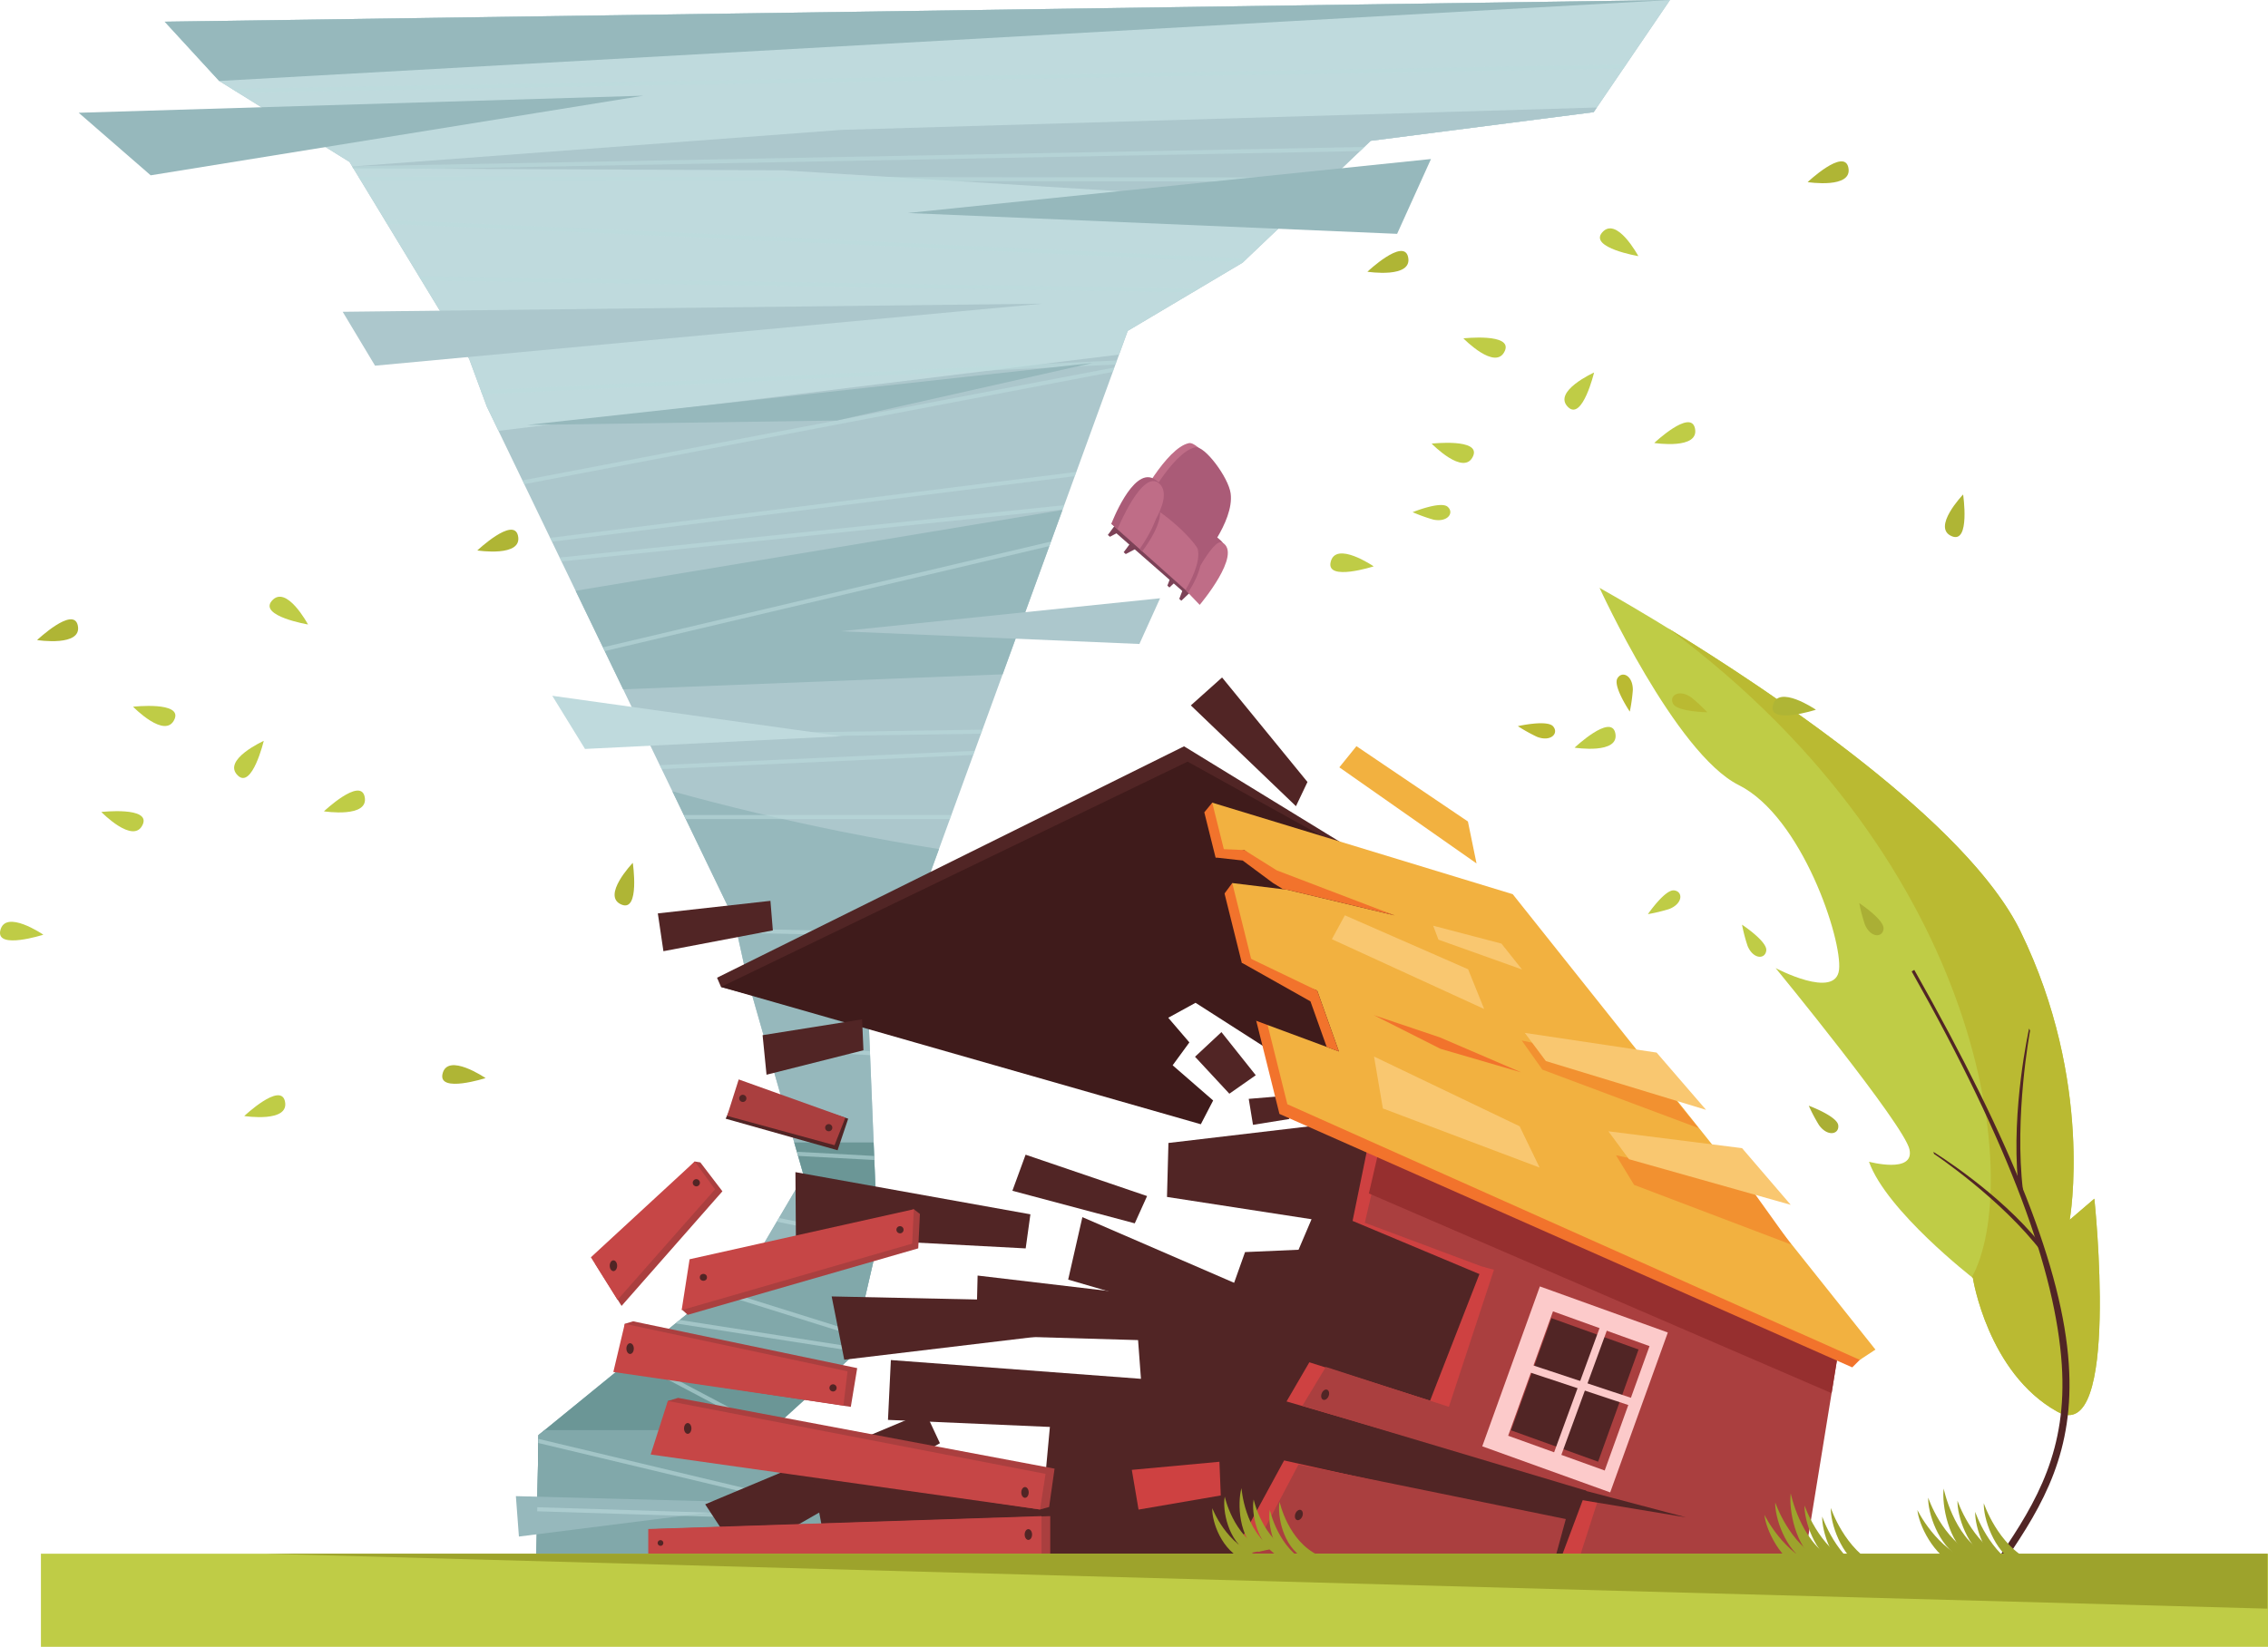 <svg xmlns="http://www.w3.org/2000/svg" width="584.763" height="424.727" viewBox="0 0 584.763 424.727">
  <g id="Grupo_880622" data-name="Grupo 880622" transform="translate(-132)">
    <g id="Grupo_880608" data-name="Grupo 880608" transform="translate(142.55 0)">
      <path id="Trazado_623379" data-name="Trazado 623379" d="M796.065,61.759l-388.1,5.6L422,82.641l33.594,20.882,30.87,50.844L491,166.635l63.733,132.174,3.195,14.5,14.786,51.7-12.575,21.354-55.823,45.531-.605,36.166,84.892-.908-24.06-36.771,20.429-18.613,6.809-29.508-2.659-65.324,12.539-19.947L656.243,147.1l29.6-17.582,33.045-31.446,57.492-7.393Z" transform="translate(-376.031 -61.759)" fill="#acc7cc"/>
      <path id="Trazado_623380" data-name="Trazado 623380" d="M464.639,163.16l97.84-3.867,15.436-42.386-125.53,20.841Z" transform="translate(-314.519 14.616)" fill="#96b8bc"/>
      <path id="Trazado_623381" data-name="Trazado 623381" d="M656.243,147.1l29.6-17.582,33.045-31.446,57.492-7.393,19.683-28.924-388.1,5.6L422,82.641l33.594,20.883,30.87,50.844L491,166.635l3.013,6.249,160.007-19.671Z" transform="translate(-376.031 -61.759)" fill="#bfdadd"/>
      <path id="Trazado_623382" data-name="Trazado 623382" d="M796.065,61.759l-388.1,5.6L422,82.641Z" transform="translate(-376.031 -61.759)" fill="#96b8bc"/>
      <path id="Trazado_623383" data-name="Trazado 623383" d="M551.982,162.232q-12.381-1.95-25.111-4.5-22.43-4.522-43.634-10.405l15.9,32.972,3.2,14.5,14.786,51.7-12.576,21.355-55.821,45.53-.606,36.167,84.891-.909-24.059-36.771,20.427-18.614,6.811-29.509-2.659-65.323,12.537-19.947Z" transform="translate(-320.435 56.749)" fill="#96b8bc"/>
      <g id="Grupo_880594" data-name="Grupo 880594" transform="translate(127.679 294.644)">
        <path id="Trazado_623384" data-name="Trazado 623384" d="M478.287,194.232l18.7,3.324-.5-12.252H476.015l2.461,8.607Z" transform="translate(-409.473 -185.303)" fill="#6b9696"/>
        <path id="Trazado_623385" data-name="Trazado 623385" d="M526.717,214.3l-46.22-8.215-31.778,25.92-.605,36.166,84.892-.908L508.945,230.5Z" transform="translate(-448.114 -156.517)" fill="#6b9696"/>
      </g>
      <path id="Trazado_623386" data-name="Trazado 623386" d="M507.061,232.5l5.7-5.19,6.81-29.508-.116-2.858-34.145,9.1-25.195,20.55Z" transform="translate(-303.819 122.696)" fill="#81a8aa"/>
      <path id="Trazado_623387" data-name="Trazado 623387" d="M450.313,216.412l-1.594,1.3-.605,36.166,84.892-.908-23.921-36.559Z" transform="translate(-320.435 152.423)" fill="#81a8aa"/>
      <path id="Trazado_623388" data-name="Trazado 623388" d="M445.926,223.551l.782,10.425,68.023-8.6Z" transform="translate(-323.465 162.311)" fill="#96b8bc"/>
      <g id="Grupo_880595" data-name="Grupo 880595" transform="translate(88.617 56.685)" opacity="0.57" style="mix-blend-mode: overlay;isolation: isolate">
        <path id="Trazado_623389" data-name="Trazado 623389" d="M436.086,92.692l198.821,3.1,1.71-1.016L435.447,91.64Z" transform="translate(-426.595 -77.061)" fill="#bcdbdd"/>
        <path id="Trazado_623390" data-name="Trazado 623390" d="M432.377,86.584c49.47,2.051,167.445,7.491,220.624,9.957l1.047-1C599.5,93.016,480.922,87.552,431.735,85.527Z" transform="translate(-431.735 -85.527)" fill="#bcdbdd"/>
        <path id="Trazado_623391" data-name="Trazado 623391" d="M447.1,131.6l151.754-28.961.415-1.14L446.631,130.626Z" transform="translate(-411.106 -63.41)" fill="#bcdbdd"/>
        <path id="Trazado_623392" data-name="Trazado 623392" d="M442.509,109.464,605.777,101.8l.387-1.062-164.035,7.7Z" transform="translate(-417.34 -64.465)" fill="#bcdbdd"/>
        <path id="Trazado_623393" data-name="Trazado 623393" d="M467.36,201.924l36.6,11.46.235-1.019-35.863-11.231Z" transform="translate(-382.397 74.58)" fill="#bcdbdd"/>
        <path id="Trazado_623394" data-name="Trazado 623394" d="M474.127,194.422l26.025,5.315-.044-1.073-25.422-5.192Z" transform="translate(-373.025 63.967)" fill="#bcdbdd"/>
        <path id="Trazado_623395" data-name="Trazado 623395" d="M448.353,218.427l74.174,17.724-.831-1.27L448.371,217.36Z" transform="translate(-408.72 97.05)" fill="#bcdbdd"/>
        <path id="Trazado_623396" data-name="Trazado 623396" d="M473.312,175.852l26.426,1.505-.042-1.046-26.687-1.52Z" transform="translate(-374.575 38.095)" fill="#bcdbdd"/>
        <path id="Trazado_623397" data-name="Trazado 623397" d="M476.607,187.375l19.667,1.056-.043-1.046-19.927-1.07Z" transform="translate(-370.01 54.056)" fill="#bcdbdd"/>
        <rect id="Rectángulo_294926" data-name="Rectángulo 294926" width="1.043" height="58.639" transform="translate(39.331 333.088) rotate(-88.219)" fill="#bcdbdd"/>
        <path id="Trazado_623398" data-name="Trazado 623398" d="M458.334,209.243l37.833,19.977-1.178-1.8-35.778-18.891Z" transform="translate(-394.897 84.819)" fill="#bcdbdd"/>
        <path id="Trazado_623399" data-name="Trazado 623399" d="M463.189,205.382l45.668,7.138.235-1.019-44.817-7Z" transform="translate(-388.173 79.235)" fill="#bcdbdd"/>
        <path id="Trazado_623400" data-name="Trazado 623400" d="M451.135,130.9l129.233-13.422.4-1.088L450.653,129.9Z" transform="translate(-405.535 -42.788)" fill="#bcdbdd"/>
        <path id="Trazado_623401" data-name="Trazado 623401" d="M460.39,143.009l86.117-1.3.382-1.048-87,1.313Z" transform="translate(-392.741 -9.171)" fill="#bcdbdd"/>
        <path id="Trazado_623402" data-name="Trazado 623402" d="M455.8,148.575l114.638-27.083.427-1.172L455.336,147.613Z" transform="translate(-399.05 -37.341)" fill="#bcdbdd"/>
        <path id="Trazado_623403" data-name="Trazado 623403" d="M450.1,130.794l134.8-16.9.4-1.1L449.627,129.8Z" transform="translate(-406.956 -47.767)" fill="#bcdbdd"/>
        <path id="Trazado_623404" data-name="Trazado 623404" d="M469.968,163.244l42.237.871.648-1.03-43.115-.889Z" transform="translate(-379.105 20.654)" fill="#bcdbdd"/>
        <path id="Trazado_623405" data-name="Trazado 623405" d="M461.97,147.666l80.347-3.653.386-1.061-81.226,3.691Z" transform="translate(-390.545 -5.997)" fill="#bcdbdd"/>
        <path id="Trazado_623406" data-name="Trazado 623406" d="M464.582,150.939h68.106l.38-1.042H464.079Z" transform="translate(-386.941 3.62)" fill="#bcdbdd"/>
      </g>
      <path id="Trazado_623407" data-name="Trazado 623407" d="M588.5,236.81l3.178-6.129L581.235,221.6l4.313-5.9-5.447-6.356,7.036-3.859,37.225,23.833,8.156-59.618-44.436-27.235L467.673,202.148l1.029,2.379Z" transform="translate(-293.347 50.014)" fill="#512525"/>
      <path id="Trazado_623408" data-name="Trazado 623408" d="M591.81,237.641l3.178-6.128-10.441-9.079,4.313-5.9-5.447-6.356,7.036-3.859,37.225,23.833-3.632-66.279-35.636-19.748L468.1,202.231Z" transform="translate(-292.75 52.31)" fill="#3f1b1b"/>
      <path id="Trazado_623409" data-name="Trazado 623409" d="M535.615,186.286l-.138-6.058-10.323.863,1.1,6.7Z" transform="translate(-213.741 102.312)" fill="#512525"/>
      <path id="Trazado_623410" data-name="Trazado 623410" d="M528.2,189.26l6.809-4.767-8.852-11.122-6.81,6.356Z" transform="translate(-221.783 92.814)" fill="#512525"/>
      <path id="Trazado_623411" data-name="Trazado 623411" d="M531.154,204.333l3.178-7.036-31.324-10.668-3.405,9.306Z" transform="translate(-249.126 111.175)" fill="#512525"/>
      <path id="Trazado_623412" data-name="Trazado 623412" d="M497.467,196l2.735-8.142-27.447-8.827-4.154,8.827Z" transform="translate(-292.061 100.658)" fill="#512525"/>
      <path id="Trazado_623413" data-name="Trazado 623413" d="M496.463,195.457l2.79-7.119-27.5-9.849-2.989,9.4Z" transform="translate(-291.839 99.901)" fill="#aa3f3f"/>
      <path id="Trazado_623414" data-name="Trazado 623414" d="M498.6,179.969l-.346-7.979L472.6,176.075l1.012,10.2Z" transform="translate(-286.527 90.903)" fill="#512525"/>
      <path id="Trazado_623415" data-name="Trazado 623415" d="M490.926,166.8l-.622-7.621-29.033,3.235,1.442,9.753Z" transform="translate(-302.212 73.154)" fill="#512525"/>
      <path id="Trazado_623416" data-name="Trazado 623416" d="M480.064,201.956l3.246,16.319,52.345-6.261-.609-8.891Z" transform="translate(-276.186 132.402)" fill="#512525"/>
      <path id="Trazado_623417" data-name="Trazado 623417" d="M466.391,238.256l9.078,13.8L526.914,222.5l-3.757-8.045Z" transform="translate(-295.123 149.713)" fill="#512525"/>
      <path id="Trazado_623418" data-name="Trazado 623418" d="M509.3,193.382l-3.665,16.108,56.956,16.623,3.2-8.282Z" transform="translate(-240.776 120.528)" fill="#512525"/>
      <path id="Trazado_623419" data-name="Trazado 623419" d="M476.147,188.515l.118,16.52,59.249,3.149,1.219-8.794Z" transform="translate(-281.611 113.788)" fill="#512525"/>
      <path id="Trazado_623420" data-name="Trazado 623420" d="M482.126,296.693l-4.1-21.79,60.009-1.211,1.118-12.106-41.746-1.816.745-15.435,64.482,4.842-.745-9.987-41.746-1.211.373-15.435,64.11,7.566,4.845-13.619,13.791-.605,3.355-7.869-37.273-5.75.373-13.921,43.609-5.145L715.083,226.48,683.773,297.3Z" transform="translate(-279.008 106.43)" fill="#512525"/>
      <path id="Trazado_623421" data-name="Trazado 623421" d="M558.782,245.706l9.758-26.016,46.868,15.116-2.132,11.354Z" transform="translate(-167.168 156.963)" fill="#ce4141"/>
      <path id="Trazado_623422" data-name="Trazado 623422" d="M523.048,245.706l14.144-26.016,67.936,15.116-3.09,11.354Z" transform="translate(-216.657 156.963)" fill="#ce4141"/>
      <path id="Trazado_623423" data-name="Trazado 623423" d="M525.015,245.1,538.18,220.13,607.1,234.2l-3.09,11.354Z" transform="translate(-213.933 157.572)" fill="#aa3f3f"/>
      <path id="Trazado_623424" data-name="Trazado 623424" d="M560.8,277.937c0-1.209,26.632-81.411,26.632-81.411l40.856,24.212-9.42,57.965Z" transform="translate(-164.373 124.883)" fill="#aa3f3f"/>
      <path id="Trazado_623425" data-name="Trazado 623425" d="M536.38,205.336l4.066-19.886,73.029,32.424-29.852,7.271Z" transform="translate(-198.193 109.542)" fill="#ce4141"/>
      <path id="Trazado_623426" data-name="Trazado 623426" d="M537.705,205.433l4.556-19.709L621.7,220.885l-7.679,13.094Z" transform="translate(-196.359 109.923)" fill="#aa3f3f"/>
      <path id="Trazado_623427" data-name="Trazado 623427" d="M538.142,202.264l4.556-19.709,116.973,57.532-2.224,13.684Z" transform="translate(-195.753 105.534)" fill="#962f2f"/>
      <path id="Trazado_623428" data-name="Trazado 623428" d="M539.721,228.835l147.691,65.371,3.026-3.026L522.394,148.558l-2.043,2.5Z" transform="translate(-220.392 58.451)" fill="#f2732c"/>
      <path id="Trazado_623429" data-name="Trazado 623429" d="M540.577,226.338l147.586,65.93,4.042-2.647-93.52-117.456-77.477-23.606Z" transform="translate(-219.206 58.451)" fill="#f2b140"/>
      <path id="Trazado_623430" data-name="Trazado 623430" d="M559.989,181.8l40.251,15.068-12.485-15.406-33.085-7.183Z" transform="translate(-172.863 94.068)" fill="#f29130"/>
      <path id="Trazado_623431" data-name="Trazado 623431" d="M534.142,166.9l39.261,18-4.13-10.239L537.495,160.74Z" transform="translate(-201.293 75.323)" fill="#f9c770"/>
      <path id="Trazado_623432" data-name="Trazado 623432" d="M546.448,165.463,568,173.152,562.7,166.48l-17.6-4.613Z" transform="translate(-186.124 76.882)" fill="#f9c770"/>
      <path id="Trazado_623433" data-name="Trazado 623433" d="M534.949,147.906,570.32,172.69,568.1,161.875,539.359,142.45Z" transform="translate(-200.175 49.992)" fill="#f2b140"/>
      <path id="Trazado_623434" data-name="Trazado 623434" d="M518.895,142.225,546,168.219l2.967-6.24L526.947,135.02Z" transform="translate(-222.409 39.702)" fill="#512525"/>
      <path id="Trazado_623435" data-name="Trazado 623435" d="M544.1,237.317l15.033-38.578,13.184,3.4-11.468,37.53Z" transform="translate(-187.498 127.948)" fill="#ce4141"/>
      <path id="Trazado_623436" data-name="Trazado 623436" d="M529.241,219.18l5.881-10.1,71.214,22.642-3.355,8.918Z" transform="translate(-208.081 142.263)" fill="#ce4141"/>
      <path id="Trazado_623437" data-name="Trazado 623437" d="M530.953,219.611l6.054-10.031,75.733,24.566-3.4,8.9Z" transform="translate(-205.71 142.961)" fill="#aa3f3f"/>
      <path id="Trazado_623438" data-name="Trazado 623438" d="M560.551,198.053l14.942,4.257-16.732,45.939-12.935-5.413Z" transform="translate(-185.111 126.997)" fill="#aa3f3f"/>
      <path id="Trazado_623439" data-name="Trazado 623439" d="M461.184,229.042V235.7H562.571v-9.987Z" transform="translate(-302.333 165.304)" fill="#aa3f3f"/>
      <path id="Trazado_623440" data-name="Trazado 623440" d="M460.237,229.042V235.7H561.624v-9.987Z" transform="translate(-303.645 165.304)" fill="#c64646"/>
      <path id="Trazado_623441" data-name="Trazado 623441" d="M466.213,212.924l-2.651.8-2.081,13.159,98.044,14.836,2.346-.652,1.4-9.889Z" transform="translate(-301.921 147.592)" fill="#aa3f3f"/>
      <path id="Trazado_623442" data-name="Trazado 623442" d="M464.924,213.259l-4.426,13.81,100.39,14.184,1.423-9.187Z" transform="translate(-303.284 148.056)" fill="#c64646"/>
      <path id="Trazado_623443" data-name="Trazado 623443" d="M460.432,204.646l-2.157.647-.994,12.418,59.272,9,1.651-9.991Z" transform="translate(-307.739 136.128)" fill="#aa3f3f"/>
      <path id="Trazado_623444" data-name="Trazado 623444" d="M459.41,204.917l-2.948,12.418,59.33,8.655,1.058-8.822Z" transform="translate(-308.874 136.504)" fill="#c64646"/>
      <path id="Trazado_623445" data-name="Trazado 623445" d="M463.859,218.365l1.536,1.395,59.439-17.144.427-8.875-1.564-1.216Z" transform="translate(-298.63 119.341)" fill="#aa3f3f"/>
      <path id="Trazado_623446" data-name="Trazado 623446" d="M465.894,205.427l-2.047,13.117L523.286,201.4l.427-8.875Z" transform="translate(-298.646 119.341)" fill="#c64646"/>
      <path id="Trazado_623447" data-name="Trazado 623447" d="M454.47,213.635l6.872,10.974,26-29.561-5.69-7.45-1.445-.236Z" transform="translate(-311.631 112.192)" fill="#aa3f3f"/>
      <path id="Trazado_623448" data-name="Trazado 623448" d="M454.033,212.072l6.872,10.974,25.138-28.5-5.226-7.186Z" transform="translate(-312.237 112.192)" fill="#c64646"/>
      <path id="Trazado_623460" data-name="Trazado 623460" d="M546.148,173.919l-23.406-8.678,5.593,15.7,23.406,8.678Z" transform="translate(-217.082 81.555)" fill="#3f1b1b"/>
      <path id="Trazado_623461" data-name="Trazado 623461" d="M681.117,337.791c-17.968-9.981-21.791-34.5-21.791-34.5s-22.244-17.252-26.785-29.962c0,0,11.8,3.177,10.441-3.179s-34.5-46.759-34.5-46.759,15.435,8.171,16.341.453-9.533-39.494-25.874-47.665-35.864-50.844-35.864-50.844,89.432,49.482,108.5,88.523,12.712,74.45,12.712,74.45l6.356-5.447S697.458,346.871,681.117,337.791Z" transform="translate(-161.21 26.291)" fill="#bfcc46"/>
      <g id="Grupo_880598" data-name="Grupo 880598" transform="translate(401.876 151.626)">
        <path id="Trazado_623462" data-name="Trazado 623462" d="M563.085,125.336l.024.052c.1.043.21.091.315.136C563.209,125.4,563.085,125.336,563.085,125.336Z" transform="translate(-563.085 -125.336)" fill="#baba32"/>
        <path id="Trazado_623463" data-name="Trazado 623463" d="M680.424,276.839l-6.356,5.447s6.356-35.409-12.712-74.45c-13.713-28.082-63.832-61.567-90.889-78.151,83.217,61.7,91.18,144.18,78.385,167.388l.248.2s3.823,24.519,21.791,34.5C687.233,340.848,680.424,276.839,680.424,276.839Z" transform="translate(-552.86 -119.313)" fill="#baba32"/>
      </g>
      <g id="Grupo_880599" data-name="Grupo 880599" transform="translate(482.335 250.143)">
        <path id="Trazado_623464" data-name="Trazado 623464" d="M621.069,318.775l-1.5-1.023c9.6-14.059,17.419-27.472,15.96-49.308C633.936,244.569,622.245,212,596.822,167.03l.682-.386c25.564,45.213,38.223,77.524,39.838,101.678C638.839,290.738,630.859,304.433,621.069,318.775Z" transform="translate(-596.822 -166.644)" fill="#512525"/>
      </g>
      <rect id="Rectángulo_294927" data-name="Rectángulo 294927" width="574.214" height="24.018" transform="translate(0 400.708)" fill="#bfcc46"/>
      <path id="Trazado_623465" data-name="Trazado 623465" d="M569.52,194.335l40.5,15.389L598.8,194.054l-33.942-7.367Z" transform="translate(-158.748 111.256)" fill="#f29130"/>
      <rect id="Rectángulo_294928" data-name="Rectángulo 294928" width="35.055" height="43.824" transform="matrix(0.941, 0.339, -0.339, 0.941, 386.48, 331.774)" fill="#fccaca"/>
      <rect id="Rectángulo_294929" data-name="Rectángulo 294929" width="26.458" height="34.098" transform="translate(389.857 338.206) rotate(19.809)" fill="#aa3f3f"/>
      <rect id="Rectángulo_294930" data-name="Rectángulo 294930" width="23.86" height="30.751" transform="translate(389.468 339.961) rotate(19.808)" fill="#512525"/>
      <path id="Trazado_623466" data-name="Trazado 623466" d="M572.971,205.414l-1.727-1.047-13.419,36.69,1.727,1.047Z" transform="translate(-168.496 135.742)" fill="#fccaca"/>
      <path id="Trazado_623467" data-name="Trazado 623467" d="M582.568,220.166l.929-1.783-27.58-9.145-.929,1.783Z" transform="translate(-172.422 142.488)" fill="#fccaca"/>
      <path id="Trazado_623468" data-name="Trazado 623468" d="M502.476,223.958c0-.768-.427-1.39-.954-1.39s-.956.622-.956,1.39.427,1.39.956,1.39S502.476,224.726,502.476,223.958Z" transform="translate(-247.793 160.949)" fill="#512525"/>
      <path id="Trazado_623469" data-name="Trazado 623469" d="M532.058,226.718c.281-.713.112-1.45-.379-1.643s-1.116.227-1.4.942-.112,1.45.379,1.643S531.777,227.432,532.058,226.718Z" transform="translate(-206.831 164.356)" fill="#512525"/>
      <path id="Trazado_623470" data-name="Trazado 623470" d="M534.9,213.716c.281-.715.112-1.45-.379-1.646s-1.116.229-1.4.944-.112,1.45.377,1.643S534.616,214.429,534.9,213.716Z" transform="translate(-202.896 146.345)" fill="#512525"/>
      <path id="Trazado_623471" data-name="Trazado 623471" d="M502.843,228.511c0-.768-.429-1.39-.956-1.39s-.956.622-.956,1.39.429,1.39.956,1.39S502.843,229.279,502.843,228.511Z" transform="translate(-247.289 167.254)" fill="#512525"/>
      <path id="Trazado_623472" data-name="Trazado 623472" d="M462.637,229.343a.73.73,0,1,0-.954.327A.716.716,0,0,0,462.637,229.343Z" transform="translate(-302.239 168.938)" fill="#512525"/>
      <path id="Trazado_623473" data-name="Trazado 623473" d="M466.013,217.037c0-.768-.427-1.39-.954-1.39s-.956.622-.956,1.39.427,1.39.956,1.39S466.013,217.8,466.013,217.037Z" transform="translate(-298.291 151.364)" fill="#512525"/>
      <path id="Trazado_623474" data-name="Trazado 623474" d="M459.784,208.4c0-.766-.427-1.388-.954-1.388s-.956.622-.956,1.388.427,1.39.956,1.39S459.784,209.17,459.784,208.4Z" transform="translate(-306.918 139.408)" fill="#512525"/>
      <ellipse id="Elipse_5382" data-name="Elipse 5382" cx="0.956" cy="1.39" rx="0.956" ry="1.39" transform="translate(146.656 325.05)" fill="#512525"/>
      <path id="Trazado_623475" data-name="Trazado 623475" d="M481.67,212.378a.922.922,0,1,0-.921.892A.907.907,0,0,0,481.67,212.378Z" transform="translate(-276.516 145.598)" fill="#512525"/>
      <path id="Trazado_623476" data-name="Trazado 623476" d="M488.909,195.274a.922.922,0,1,0-.923.894A.907.907,0,0,0,488.909,195.274Z" transform="translate(-266.489 121.913)" fill="#512525"/>
      <ellipse id="Elipse_5383" data-name="Elipse 5383" cx="0.922" cy="0.894" rx="0.922" ry="0.894" transform="translate(169.885 328.543)" fill="#512525"/>
      <path id="Trazado_623477" data-name="Trazado 623477" d="M466.89,190.194a.922.922,0,1,0-.921.892A.908.908,0,0,0,466.89,190.194Z" transform="translate(-296.985 114.875)" fill="#512525"/>
      <path id="Trazado_623478" data-name="Trazado 623478" d="M471.917,181.069a.922.922,0,1,0-.923.892A.909.909,0,0,0,471.917,181.069Z" transform="translate(-290.023 102.238)" fill="#512525"/>
      <path id="Trazado_623479" data-name="Trazado 623479" d="M481.205,184.238a.922.922,0,1,0-.923.892A.909.909,0,0,0,481.205,184.238Z" transform="translate(-277.159 106.627)" fill="#512525"/>
      <path id="Trazado_623480" data-name="Trazado 623480" d="M542.162,176.5l4.188,11.759,3.143,1.165-5.593-15.7-17.327-8.329-2.208,1.087Z" transform="translate(-214.833 81.758)" fill="#f2732c"/>
      <g id="Grupo_880600" data-name="Grupo 880600" transform="translate(80.267 27.728)">
        <path id="Trazado_623481" data-name="Trazado 623481" d="M674.037,97.952l16.789-15.977,57.492-7.393.814-1.2L554.349,79.156,428.234,88.59l.3.5,110.7.492Z" transform="translate(-428.234 -73.385)" fill="#acc7cc"/>
      </g>
      <path id="Trazado_623482" data-name="Trazado 623482" d="M569.349,191.3l41.7,11.766L598.5,188.448,564.037,184.1Z" transform="translate(-159.891 107.668)" fill="#f9c770"/>
      <path id="Trazado_623483" data-name="Trazado 623483" d="M560.427,180.721l41.314,12.588-12.755-14.776L555,173.456Z" transform="translate(-172.409 92.933)" fill="#f9c770"/>
      <path id="Trazado_623484" data-name="Trazado 623484" d="M540.97,189.4l40.409,15.246L576.235,194,538.7,176.015Z" transform="translate(-194.974 96.476)" fill="#f9c770"/>
      <path id="Trazado_623485" data-name="Trazado 623485" d="M538,160.114l-7.471-6.429-10.077,2.606,4,9.9,2.964-4,14.237,1.74,27.626,6.6Z" transform="translate(-220.249 65.552)" fill="#3f1b1b"/>
      <path id="Trazado_623486" data-name="Trazado 623486" d="M528.538,156.555l7.819,5.8L539,163.979l1.1.134,27.626,6.6L537.334,159.1l-8.362-5.234-6.82-.3-.572,2.216Z" transform="translate(-218.689 65.375)" fill="#f2732c"/>
      <path id="Trazado_623487" data-name="Trazado 623487" d="M538.668,171.534l17.2,8.687,20.85,6.081L555.7,177.268Z" transform="translate(-195.025 90.271)" fill="#f2732c"/>
      <path id="Trazado_623488" data-name="Trazado 623488" d="M934.981,229.777H418.872l516.109,14.17Z" transform="translate(-360.932 170.932)" fill="#9da32c"/>
      <path id="Trazado_623489" data-name="Trazado 623489" d="M435.543,110.586,607.554,94.6,427.2,96.686Z" transform="translate(-349.395 -16.275)" fill="#acc7cc"/>
      <path id="Trazado_623490" data-name="Trazado 623490" d="M449.86,137,524.4,147.427l-66.1,3.287Z" transform="translate(-318.016 42.446)" fill="#bfdadd"/>
      <path id="Trazado_623491" data-name="Trazado 623491" d="M398.66,76.509l145.607-4.4L417.225,92.642Z" transform="translate(-388.924 -47.429)" fill="#96b8bc"/>
      <path id="Trazado_623492" data-name="Trazado 623492" d="M512.514,221.921l1.737,10.251,21.2-3.649-.348-8.688Z" transform="translate(-231.246 157.165)" fill="#ce4141"/>
      <path id="Trazado_623493" data-name="Trazado 623493" d="M562.259,222.9l26.607,7.037-28.277-4.691Z" transform="translate(-164.668 161.403)" fill="#512525"/>
      <g id="Grupo_880601" data-name="Grupo 880601" transform="translate(509.35 265.258)">
        <path id="Trazado_623494" data-name="Trazado 623494" d="M608.554,212.541c-1.767-18.9,2.819-39.334,2.86-39.559l.253.553c-.043.222-4.128,22.3-1.82,41.278Z" transform="translate(-608.149 -172.982)" fill="#512525"/>
      </g>
      <g id="Grupo_880602" data-name="Grupo 880602" transform="translate(487.938 297.075)">
        <path id="Trazado_623495" data-name="Trazado 623495" d="M626.738,209.955c-10.844-13.389-27.391-23.515-27.567-23.632l.169.525c.174.114,17.408,11.638,27.9,25.442Z" transform="translate(-599.171 -186.323)" fill="#512525"/>
      </g>
      <path id="Trazado_623496" data-name="Trazado 623496" d="M579.916,167.225c1.46,3.508,4.56,3.52,4.82,1.173s-6.253-6.644-6.253-6.644A42.966,42.966,0,0,0,579.916,167.225Z" transform="translate(-139.885 76.726)" fill="#bfcc46"/>
      <path id="Trazado_623497" data-name="Trazado 623497" d="M592.592,164.9c1.462,3.508,4.562,3.52,4.822,1.173s-6.256-6.647-6.256-6.647A43.487,43.487,0,0,0,592.592,164.9Z" transform="translate(-122.329 73.497)" fill="#aaaf35"/>
      <path id="Trazado_623498" data-name="Trazado 623498" d="M588.339,186.335c2.22,3.084,5.242,2.39,4.963.045s-7.6-5.049-7.6-5.049A43.33,43.33,0,0,0,588.339,186.335Z" transform="translate(-129.891 103.839)" fill="#aaaf35"/>
      <path id="Trazado_623499" data-name="Trazado 623499" d="M575.853,137.764c-3.12-2.17-5.738-.513-4.7,1.605s8.848,2.237,8.848,2.237A43.452,43.452,0,0,0,575.853,137.764Z" transform="translate(-150.353 42.091)" fill="#baba32"/>
      <path id="Trazado_623500" data-name="Trazado 623500" d="M569.113,138.652c0-3.8-2.857-5-4-2.938s3.215,8.54,3.215,8.54A43.22,43.22,0,0,0,569.113,138.652Z" transform="translate(-158.664 39.276)" fill="#baba32"/>
      <path id="Trazado_623501" data-name="Trazado 623501" d="M559.185,143.471c3.537,1.371,5.688-.863,4.178-2.673s-9.115-.079-9.115-.079A43.032,43.032,0,0,0,559.185,143.471Z" transform="translate(-173.448 46.559)" fill="#baba32"/>
      <path id="Trazado_623502" data-name="Trazado 623502" d="M573.809,162.852c3.537-1.393,3.606-4.493,1.266-4.8s-6.766,6.124-6.766,6.124A43.415,43.415,0,0,0,573.809,162.852Z" transform="translate(-153.975 71.586)" fill="#bfcc46"/>
      <path id="Trazado_623503" data-name="Trazado 623503" d="M548.2,120.133c3.718.777,5.481-1.774,3.692-3.315s-9.017,1.4-9.017,1.4A43.522,43.522,0,0,0,548.2,120.133Z" transform="translate(-189.204 13.876)" fill="#bfcc46"/>
      <g id="Grupo_880603" data-name="Grupo 880603" transform="translate(483.816 383.908)">
        <path id="Trazado_623504" data-name="Trazado 623504" d="M600.336,222.732c-.522,4.169,1.173,13.813,6.776,17.591l3.78-.911C602.812,234.981,600.336,222.732,600.336,222.732Z" transform="translate(-593.56 -222.732)" fill="#9da32c"/>
        <path id="Trazado_623505" data-name="Trazado 623505" d="M598.613,223.715c-.131,3.706,2.466,12.28,8.424,15.638l3.692-.811C602.235,234.6,598.613,223.715,598.613,223.715Z" transform="translate(-595.829 -221.371)" fill="#9da32c"/>
        <path id="Trazado_623506" data-name="Trazado 623506" d="M601.782,224.042c-.131,3.709,2.466,12.28,8.424,15.64l3.694-.811C605.4,234.932,601.782,224.042,601.782,224.042Z" transform="translate(-591.441 -220.918)" fill="#9da32c"/>
        <path id="Trazado_623507" data-name="Trazado 623507" d="M603.694,225.244c-.129,3.709,2.466,12.28,8.424,15.64l3.694-.811C607.316,236.133,603.694,225.244,603.694,225.244Z" transform="translate(-588.793 -219.253)" fill="#9da32c"/>
        <path id="Trazado_623508" data-name="Trazado 623508" d="M604.623,224.315c-.131,3.709,2.466,12.282,8.423,15.64l3.694-.811C608.245,235.207,604.623,224.315,604.623,224.315Z" transform="translate(-587.506 -220.54)" fill="#9da32c"/>
        <path id="Trazado_623509" data-name="Trazado 623509" d="M597.443,225.054c.348,3.692,4.031,11.858,10.372,14.419l3.558-1.281C602.442,235.383,597.443,225.054,597.443,225.054Z" transform="translate(-597.443 -219.516)" fill="#9da32c"/>
      </g>
      <g id="Grupo_880604" data-name="Grupo 880604" transform="translate(444.375 385.136)">
        <path id="Trazado_623510" data-name="Trazado 623510" d="M583.8,223.247c-.522,4.169,1.173,13.811,6.776,17.591l3.78-.911C586.274,235.5,583.8,223.247,583.8,223.247Z" transform="translate(-577.021 -223.247)" fill="#9da32c"/>
        <path id="Trazado_623511" data-name="Trazado 623511" d="M582.076,224.229c-.131,3.709,2.466,12.28,8.423,15.64l3.692-.811C585.7,235.119,582.076,224.229,582.076,224.229Z" transform="translate(-579.29 -221.887)" fill="#9da32c"/>
        <path id="Trazado_623512" data-name="Trazado 623512" d="M585.245,224.557c-.131,3.709,2.466,12.28,8.424,15.64l3.692-.811C588.867,235.446,585.245,224.557,585.245,224.557Z" transform="translate(-574.901 -221.433)" fill="#9da32c"/>
        <path id="Trazado_623513" data-name="Trazado 623513" d="M587.157,225.759c-.131,3.709,2.466,12.28,8.423,15.64l3.694-.811C590.779,236.648,587.157,225.759,587.157,225.759Z" transform="translate(-572.253 -219.768)" fill="#9da32c"/>
        <path id="Trazado_623514" data-name="Trazado 623514" d="M588.086,224.83c-.131,3.709,2.466,12.28,8.423,15.64l3.694-.811C591.708,235.719,588.086,224.83,588.086,224.83Z" transform="translate(-570.967 -221.055)" fill="#9da32c"/>
        <path id="Trazado_623515" data-name="Trazado 623515" d="M580.9,225.568c.351,3.694,4.033,11.86,10.374,14.422l3.558-1.281C585.906,235.9,580.9,225.568,580.9,225.568Z" transform="translate(-580.905 -220.033)" fill="#9da32c"/>
      </g>
      <g id="Grupo_880605" data-name="Grupo 880605" transform="translate(302.008 383.798)">
        <path id="Trazado_623516" data-name="Trazado 623516" d="M524.658,222.686c-1.088,3.892-.7,12.893,4.388,16.418l3.9-.851C525.471,234.119,524.658,222.686,524.658,222.686Z" transform="translate(-517.123 -222.686)" fill="#9da32c"/>
        <path id="Trazado_623517" data-name="Trazado 623517" d="M522.643,223.6c-.634,3.461.8,11.462,6.3,14.6l3.8-.758C524.789,233.768,522.643,223.6,522.643,223.6Z" transform="translate(-519.419 -221.416)" fill="#9da32c"/>
        <path id="Trazado_623518" data-name="Trazado 623518" d="M525.768,223.909c-.634,3.461.8,11.462,6.3,14.6l3.8-.756C527.912,234.074,525.768,223.909,525.768,223.909Z" transform="translate(-515.092 -220.992)" fill="#9da32c"/>
        <path id="Trazado_623519" data-name="Trazado 623519" d="M527.517,225.031c-.634,3.46.8,11.462,6.3,14.6l3.8-.756C529.663,235.2,527.517,225.031,527.517,225.031Z" transform="translate(-512.669 -219.438)" fill="#9da32c"/>
        <path id="Trazado_623520" data-name="Trazado 623520" d="M528.572,224.164c-.634,3.461.8,11.462,6.3,14.6l3.8-.756C530.718,234.328,528.572,224.164,528.572,224.164Z" transform="translate(-511.208 -220.639)" fill="#9da32c"/>
        <path id="Trazado_623521" data-name="Trazado 623521" d="M521.217,224.853c-.15,3.446,2.423,11.068,8.416,13.458l3.732-1.195C524.815,234.5,521.217,224.853,521.217,224.853Z" transform="translate(-521.21 -219.685)" fill="#9da32c"/>
      </g>
      <g id="Grupo_880606" data-name="Grupo 880606" transform="translate(49.197 16.61)" opacity="0.57" style="mix-blend-mode: overlay;isolation: isolate">
        <path id="Trazado_623522" data-name="Trazado 623522" d="M428.848,83.66l259.2-4.942,1.117-1.063L428.222,82.629Z" transform="translate(-397.181 -56.355)" fill="#bcdbdd"/>
        <path id="Trazado_623523" data-name="Trazado 623523" d="M774.74,68.724,415.206,75l1.632,1.015,357.183-6.241Z" transform="translate(-415.206 -68.724)" fill="#bcdbdd"/>
        <path id="Trazado_623524" data-name="Trazado 623524" d="M429.524,81.885l249.34.28,1.094-1.041-251.068-.283Z" transform="translate(-396.254 -51.941)" fill="#bcdbdd"/>
      </g>
      <path id="Trazado_623525" data-name="Trazado 623525" d="M614.457,98.253,488.3,92.88,623.19,78.955Z" transform="translate(-264.786 -37.943)" fill="#96b8bc"/>
      <path id="Trazado_623526" data-name="Trazado 623526" d="M527.034,115.852,447.128,117,592.939,101.01Z" transform="translate(-321.8 -7.399)" fill="#96b8bc"/>
      <g id="Grupo_880607" data-name="Grupo 880607" transform="translate(275.085 114.265)">
        <path id="Trazado_623527" data-name="Trazado 623527" d="M518.175,129.117l2.957-2.8-2.088-1.323-1.4,3.642Z" transform="translate(-499.228 -88.451)" fill="#7c4257"/>
        <path id="Trazado_623528" data-name="Trazado 623528" d="M516.89,127.687l2.957-2.8-2.088-1.323-1.4,3.642Z" transform="translate(-501.009 -90.432)" fill="#7c4257"/>
        <path id="Trazado_623529" data-name="Trazado 623529" d="M509.922,121.507l2.428-3.27,1.564,1.915-3.449,1.826Z" transform="translate(-509.922 -97.807)" fill="#7c4257"/>
        <path id="Trazado_623530" data-name="Trazado 623530" d="M511.633,123.377l2.428-3.27,1.564,1.915-3.449,1.826Z" transform="translate(-507.551 -95.217)" fill="#7c4257"/>
        <path id="Trazado_623531" data-name="Trazado 623531" d="M530.481,135.238,511.464,118.6l-.992,1.2,19.016,16.643Z" transform="translate(-509.16 -97.31)" fill="#7c4257"/>
        <path id="Trazado_623532" data-name="Trazado 623532" d="M513.083,125.341s7.462-14.388,13.348-15.647c2.39-.51,8.493,7.691,9.046,11.753.994,7.307-7.849,17.539-7.849,17.539Z" transform="translate(-505.543 -109.67)" fill="#bf6d87"/>
        <path id="Trazado_623533" data-name="Trazado 623533" d="M513.71,125.957s7.541-14.538,13.489-15.812c2.414-.515,8.581,7.772,9.139,11.877,1.006,7.384-7.93,17.72-7.93,17.72Z" transform="translate(-504.675 -109.045)" fill="#aa5b77"/>
        <path id="Trazado_623534" data-name="Trazado 623534" d="M510.3,121.279s2.39-3.654,8.338-4.927c2.414-.518,13.112,8.569,14.52,12.464,1.359,3.763-3.048,10.134-3.048,10.134Z" transform="translate(-509.396 -100.447)" fill="#bf6d87"/>
        <path id="Trazado_623535" data-name="Trazado 623535" d="M518.526,117.695a6.364,6.364,0,0,0-.584-1.486c.012.043.029.088.038.129.856,3.849-4.2,11.016-4.62,11.6l.632.649S519.422,121.694,518.526,117.695Z" transform="translate(-505.16 -100.615)" fill="#aa5b77"/>
        <path id="Trazado_623536" data-name="Trazado 623536" d="M510.3,125.386s5.464-14.479,10.854-11.657c8.2,4.293-5.812,16.093-5.812,16.093Z" transform="translate(-509.396 -104.555)" fill="#aa5b77"/>
        <path id="Trazado_623537" data-name="Trazado 623537" d="M519.32,121.712s2.449-4.686,6.8-.434-6.692,13.007-6.692,13.007C520.534,127.672,521.257,123.536,519.32,121.712Z" transform="translate(-496.906 -96.065)" fill="#aa5b77"/>
        <path id="Trazado_623538" data-name="Trazado 623538" d="M518.437,133.046s6.709-13.935,9.189-12.569c5.326,2.936-5.812,16.091-5.812,16.091Z" transform="translate(-498.128 -94.834)" fill="#bf6d87"/>
        <path id="Trazado_623539" data-name="Trazado 623539" d="M510.972,126.16s6.5-15.91,10.851-11.657-5.812,16.091-5.812,16.091Z" transform="translate(-508.467 -103.979)" fill="#bf6d87"/>
        <path id="Trazado_623540" data-name="Trazado 623540" d="M522.057,122.378a6.9,6.9,0,0,0-.746-1.4c.017.041.038.081.05.122,1.3,3.62-2.707,10.25-3.043,10.794l.692.618S523.416,126.141,522.057,122.378Z" transform="translate(-498.295 -94.01)" fill="#aa5b77"/>
      </g>
      <path id="Trazado_623541" data-name="Trazado 623541" d="M558.09,138.245l-77.074-3.283,82.409-8.507Z" transform="translate(-274.868 27.841)" fill="#acc7cc"/>
    </g>
    <g id="Grupo_880620" data-name="Grupo 880620" transform="translate(132 136.614)">
      <path id="Trazado_623557" data-name="Trazado 623557" d="M406.624,96.366c1.3,5.662-10.484,3.828-10.484,3.828S405.479,91.389,406.624,96.366Z" transform="translate(-273.074 -94.842)" fill="#afb535"/>
      <path id="Trazado_623558" data-name="Trazado 623558" d="M390.042,124.577c1.3,5.664-10.484,3.828-10.484,3.828S388.895,119.6,390.042,124.577Z" transform="translate(-296.039 -55.772)" fill="#bfcc46"/>
      <path id="Trazado_623559" data-name="Trazado 623559" d="M381.428,157.527c1.3,5.662-10.484,3.828-10.484,3.828S380.281,152.55,381.428,157.527Z" transform="translate(-307.968 -10.139)" fill="#bfcc46"/>
      <path id="Trazado_623560" data-name="Trazado 623560" d="M369.607,117.341c-2.356,5.309-10.682-3.236-10.682-3.236S371.68,112.671,369.607,117.341Z" transform="translate(-324.614 -68.452)" fill="#bfcc46"/>
      <path id="Trazado_623561" data-name="Trazado 623561" d="M366.174,128.723c-2.356,5.311-10.682-3.236-10.682-3.236S368.247,124.053,366.174,128.723Z" transform="translate(-329.368 -52.689)" fill="#bfcc46"/>
      <path id="Trazado_623562" data-name="Trazado 623562" d="M359.031,106.057c1.3,5.662-10.484,3.828-10.484,3.828S357.884,101.08,359.031,106.057Z" transform="translate(-338.986 -81.421)" fill="#afb535"/>
      <path id="Trazado_623563" data-name="Trazado 623563" d="M412.809,141.654c-5.39-2.173,2.864-10.787,2.864-10.787S417.545,143.564,412.809,141.654Z" transform="translate(-252.519 -44.95)" fill="#afb535"/>
      <path id="Trazado_623564" data-name="Trazado 623564" d="M392.417,155.022c1.262-5.674,11.111,1.056,11.111,1.056S391.31,160.006,392.417,155.022Z" transform="translate(-278.328 -14.647)" fill="#afb535"/>
      <path id="Trazado_623565" data-name="Trazado 623565" d="M344.609,139.515c1.259-5.671,11.109,1.059,11.109,1.059S343.5,144.5,344.609,139.515Z" transform="translate(-344.538 -36.121)" fill="#bfcc46"/>
      <path id="Trazado_623566" data-name="Trazado 623566" d="M374.226,103.189c3.732-4.453,9.37,6.06,9.37,6.06S370.944,107.1,374.226,103.189Z" transform="translate(-304.176 -84.804)" fill="#bfcc46"/>
      <path id="Trazado_623567" data-name="Trazado 623567" d="M370.81,126.618c-4.19-4.026,6.68-8.941,6.68-8.941S374.492,130.157,370.81,126.618Z" transform="translate(-309.485 -63.217)" fill="#bfcc46"/>
    </g>
    <g id="Grupo_880657" data-name="Grupo 880657" transform="translate(475 41.614)">
      <path id="Trazado_623557-2" data-name="Trazado 623557" d="M406.624,96.366c1.3,5.662-10.484,3.828-10.484,3.828S405.479,91.389,406.624,96.366Z" transform="translate(-273.074 -94.842)" fill="#afb535"/>
      <path id="Trazado_623558-2" data-name="Trazado 623558" d="M390.042,124.577c1.3,5.664-10.484,3.828-10.484,3.828S388.895,119.6,390.042,124.577Z" transform="translate(-296.039 -55.772)" fill="#bfcc46"/>
      <path id="Trazado_623559-2" data-name="Trazado 623559" d="M381.428,157.527c1.3,5.662-10.484,3.828-10.484,3.828S380.281,152.55,381.428,157.527Z" transform="translate(-307.968 -10.139)" fill="#bfcc46"/>
      <path id="Trazado_623560-2" data-name="Trazado 623560" d="M369.607,117.341c-2.356,5.309-10.682-3.236-10.682-3.236S371.68,112.671,369.607,117.341Z" transform="translate(-324.614 -68.452)" fill="#bfcc46"/>
      <path id="Trazado_623561-2" data-name="Trazado 623561" d="M366.174,128.723c-2.356,5.311-10.682-3.236-10.682-3.236S368.247,124.053,366.174,128.723Z" transform="translate(-329.368 -52.689)" fill="#bfcc46"/>
      <path id="Trazado_623562-2" data-name="Trazado 623562" d="M359.031,106.057c1.3,5.662-10.484,3.828-10.484,3.828S357.884,101.08,359.031,106.057Z" transform="translate(-338.986 -81.421)" fill="#afb535"/>
      <path id="Trazado_623563-2" data-name="Trazado 623563" d="M412.809,141.654c-5.39-2.173,2.864-10.787,2.864-10.787S417.545,143.564,412.809,141.654Z" transform="translate(-252.519 -44.95)" fill="#afb535"/>
      <path id="Trazado_623564-2" data-name="Trazado 623564" d="M392.417,155.022c1.262-5.674,11.111,1.056,11.111,1.056S391.31,160.006,392.417,155.022Z" transform="translate(-278.328 -14.647)" fill="#afb535"/>
      <path id="Trazado_623565-2" data-name="Trazado 623565" d="M344.609,139.515c1.259-5.671,11.109,1.059,11.109,1.059S343.5,144.5,344.609,139.515Z" transform="translate(-344.538 -36.121)" fill="#bfcc46"/>
      <path id="Trazado_623566-2" data-name="Trazado 623566" d="M374.226,103.189c3.732-4.453,9.37,6.06,9.37,6.06S370.944,107.1,374.226,103.189Z" transform="translate(-304.176 -84.804)" fill="#bfcc46"/>
      <path id="Trazado_623567-2" data-name="Trazado 623567" d="M370.81,126.618c-4.19-4.026,6.68-8.941,6.68-8.941S374.492,130.157,370.81,126.618Z" transform="translate(-309.485 -63.217)" fill="#bfcc46"/>
    </g>
  </g>
</svg>
